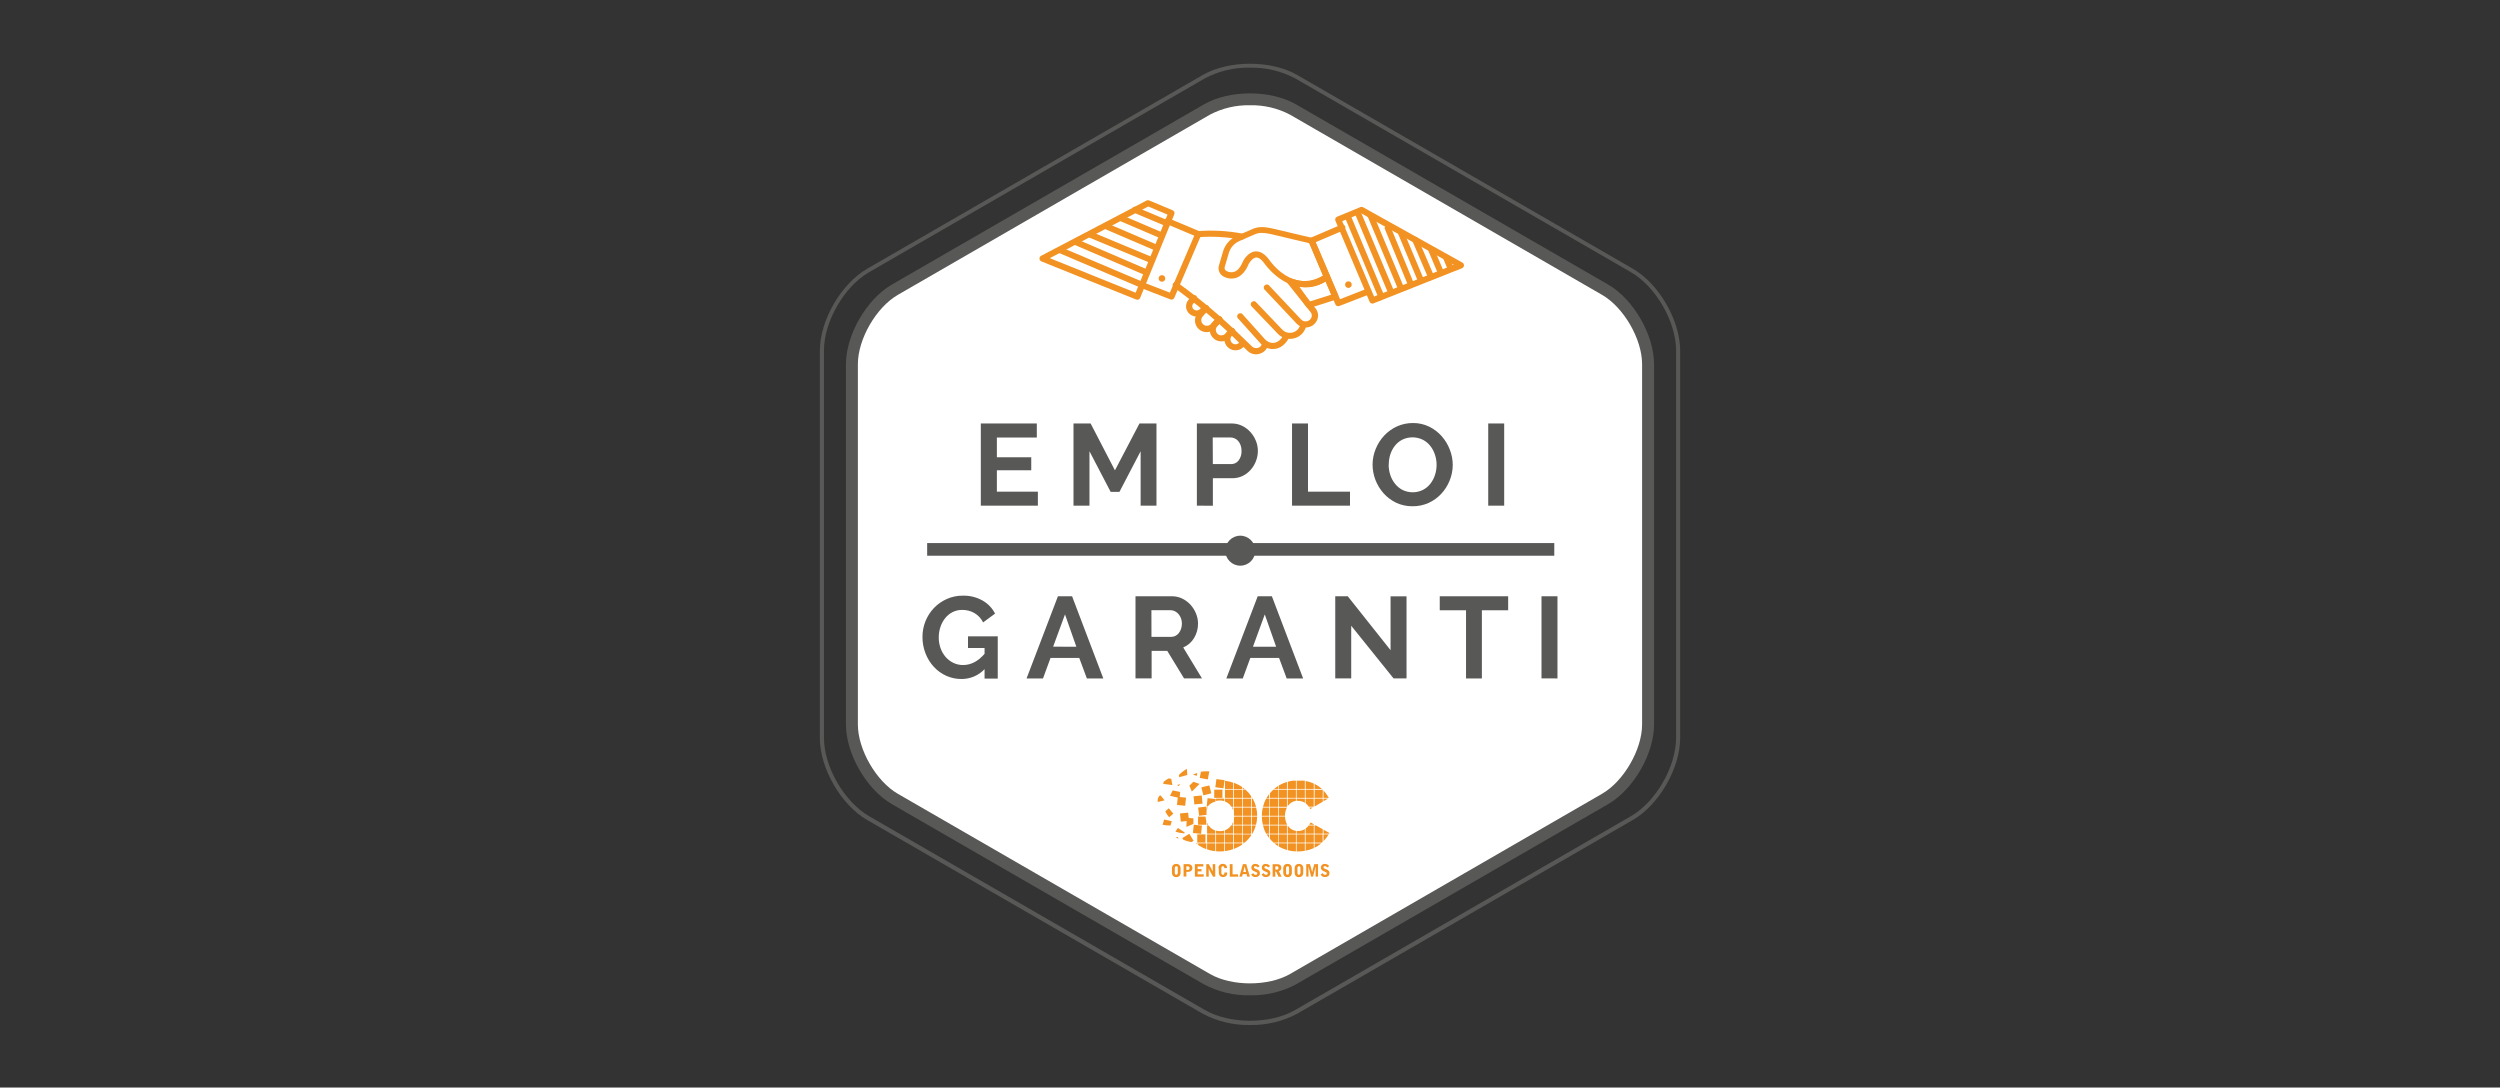 <?xml version="1.0" encoding="UTF-8"?>
<svg width="800px" height="348px" viewBox="0 0 800 348" version="1.1" xmlns="http://www.w3.org/2000/svg" xmlns:xlink="http://www.w3.org/1999/xlink" style="background: #FFFFFF;">
    <rect x="0" y="0" width="800" height="348" fill="#333333" stroke="none"/>
    <!-- Generator: Sketch 43.2 (39069) - http://www.bohemiancoding.com/sketch -->
    <title>Emploi Garantie</title>
    <desc>Created with Sketch.</desc>
    <defs></defs>
    <g id="Chapitre-9" stroke="none" stroke-width="1" fill="none" fill-rule="evenodd">
        <g id="Emploi-Garantie" fill-rule="nonzero">
            <g id="job-guarantee-logo" transform="translate(262, 20)">
                <path d="M251.63,235.68 C259.2,231.31 265.39,220.59 265.39,211.85 L265.39,96.53 C265.39,87.79 259.2,77.07 251.63,72.7 L151.75,15 C144.18,10.63 131.8,10.63 124.24,15 L24.37,72.7 C16.8,77.07 10.61,87.79 10.61,96.53 L10.61,211.85 C10.61,220.59 16.8,231.31 24.37,235.68 L124.25,293.34 C131.82,297.71 144.2,297.71 151.76,293.34 L251.63,235.68 L251.63,235.68 Z" id="Shape" fill="#FFFFFF"></path>
                <path d="M138,298.5 C132.879,298.605 127.815,297.4 123.29,295 L23.41,237.33 C15.3,232.65 8.7,221.22 8.7,211.85 L8.7,96.53 C8.7,87.17 15.3,75.74 23.41,71.05 L123.29,13.39 C131.4,8.71 144.6,8.71 152.71,13.39 L252.59,71.05 C260.7,75.73 267.3,87.16 267.3,96.53 L267.3,211.85 C267.3,221.21 260.7,232.64 252.59,237.33 L152.71,295 C148.185,297.4 143.121,298.605 138,298.5 L138,298.5 Z M138,13.68 C133.548,13.58 129.144,14.613 125.2,16.68 L25.32,74.35 C18.38,78.35 12.52,88.51 12.52,96.52 L12.52,211.85 C12.52,219.85 18.38,230.02 25.32,234.02 L125.2,291.68 C132.14,295.68 143.87,295.68 150.81,291.68 L250.67,234 C257.61,230 263.47,219.84 263.47,211.83 L263.47,96.53 C263.47,88.53 257.61,78.36 250.67,74.36 L150.8,16.69 C146.857,14.619 142.453,13.583 138,13.68 L138,13.68 Z" id="Shape" fill="#585856"></path>
                <path d="M138,308 C132.735,308.104 127.53,306.861 122.88,304.39 L15.47,242.39 C7.13,237.58 0.35,225.83 0.35,216.2 L0.35,92.2 C0.35,82.57 7.13,70.82 15.47,66.01 L122.87,4 C131.21,-0.81 144.78,-0.81 153.12,4 L260.53,66 C268.87,70.81 275.65,82.56 275.65,92.19 L275.65,216.19 C275.65,225.82 268.87,237.57 260.53,242.38 L153.12,304.38 C148.471,306.855 143.266,308.101 138,308 Z M138,1.64 C132.965,1.54 127.988,2.728 123.54,5.09 L16.13,67.09 C8.13,71.69 1.67,82.93 1.67,92.14 L1.67,216.14 C1.67,225.35 8.16,236.59 16.13,241.19 L123.54,303.19 C131.54,307.79 144.54,307.79 152.47,303.19 L259.88,241.19 C267.88,236.59 274.34,225.35 274.34,216.14 L274.34,92.14 C274.34,82.93 267.85,71.69 259.88,67.09 L152.47,5.09 C148.017,2.733 143.037,1.552 138,1.66 L138,1.64 L138,1.64 Z" id="Shape" fill="#585856"></path>
                <path d="M70.12,137.33 L70.12,141.81 L51.86,141.81 L51.86,115.51 L69.78,115.51 L69.78,120 L57,120 L57,126.33 L68,126.33 L68,130.48 L57,130.48 L57,137.33 L70.12,137.33 Z M103,141.81 L103,124.4 L96.22,137.4 L93.41,137.4 L86.63,124.4 L86.63,141.81 L81.52,141.81 L81.52,115.51 L87,115.51 L94.78,130.51 L102.63,115.51 L108.07,115.51 L108.07,141.81 L103,141.81 Z M121,141.81 L121,115.51 L132.15,115.51 C133.311,115.5 134.458,115.76 135.5,116.27 C136.504,116.76 137.404,117.439 138.15,118.27 C138.891,119.097 139.48,120.048 139.89,121.08 C140.302,122.086 140.515,123.163 140.52,124.25 C140.521,125.357 140.321,126.455 139.93,127.49 C139.548,128.517 138.982,129.466 138.26,130.29 C137.54,131.124 136.659,131.804 135.67,132.29 C134.632,132.789 133.492,133.042 132.34,133.03 L126.12,133.03 L126.12,141.84 L121,141.81 L121,141.81 Z M126.11,128.51 L132,128.51 C132.92,128.517 133.791,128.091 134.35,127.36 C135.019,126.466 135.352,125.365 135.29,124.25 C135.298,123.637 135.197,123.027 134.99,122.45 C134.813,121.957 134.549,121.5 134.21,121.1 C133.902,120.74 133.515,120.456 133.08,120.27 C132.667,120.088 132.221,119.993 131.77,119.99 L126.07,119.99 L126.11,128.51 L126.11,128.51 Z M151.45,141.81 L151.45,115.51 L156.56,115.51 L156.56,137.33 L170,137.33 L170,141.81 L151.45,141.81 Z M190,142 C188.19,142.023 186.399,141.637 184.76,140.87 C183.243,140.141 181.884,139.122 180.76,137.87 C178.497,135.338 177.237,132.066 177.22,128.67 C177.226,126.954 177.565,125.256 178.22,123.67 C178.852,122.097 179.768,120.653 180.92,119.41 C182.077,118.168 183.466,117.165 185.01,116.46 C186.626,115.725 188.384,115.353 190.16,115.37 C191.96,115.35 193.742,115.75 195.36,116.54 C196.88,117.29 198.239,118.329 199.36,119.6 C200.474,120.867 201.351,122.323 201.95,123.9 C202.56,125.459 202.875,127.117 202.88,128.79 C202.872,130.506 202.533,132.203 201.88,133.79 C201.257,135.349 200.352,136.78 199.21,138.01 C198.059,139.245 196.676,140.241 195.14,140.94 C193.524,141.664 191.77,142.026 190,142 L190,142 Z M182.37,128.67 C182.367,129.791 182.543,130.904 182.89,131.97 C183.215,132.99 183.723,133.942 184.39,134.78 C185.043,135.61 185.864,136.292 186.8,136.78 C188.858,137.782 191.262,137.782 193.32,136.78 C194.256,136.291 195.077,135.61 195.73,134.78 C196.388,133.932 196.889,132.974 197.21,131.95 C197.54,130.916 197.71,129.836 197.71,128.75 C197.712,127.628 197.529,126.513 197.17,125.45 C196.834,124.428 196.319,123.473 195.65,122.63 C194.995,121.818 194.173,121.156 193.24,120.69 C191.186,119.704 188.794,119.704 186.74,120.69 C185.802,121.175 184.979,121.857 184.33,122.69 C183.681,123.533 183.187,124.484 182.87,125.5 C182.557,126.524 182.402,127.589 182.41,128.66 L182.37,128.67 Z M214.23,141.81 L214.23,115.51 L219.34,115.51 L219.34,141.81 L214.23,141.81 Z M53.06,194.13 C51.156,196.146 48.503,197.286 45.73,197.28 C44.054,197.302 42.392,196.961 40.86,196.28 C39.349,195.608 37.989,194.639 36.86,193.43 C35.711,192.182 34.805,190.731 34.19,189.15 C33.519,187.457 33.179,185.651 33.19,183.83 C33.171,180.377 34.49,177.052 36.87,174.55 C38.046,173.33 39.449,172.352 41,171.67 C42.594,170.957 44.323,170.595 46.07,170.61 C48.288,170.549 50.482,171.088 52.42,172.17 C54.134,173.142 55.524,174.595 56.42,176.35 L52.6,179.17 C51.983,177.916 51.009,176.872 49.8,176.17 C48.609,175.494 47.259,175.149 45.89,175.17 C44.829,175.157 43.78,175.397 42.83,175.87 C41.91,176.335 41.102,176.994 40.46,177.8 C39.791,178.643 39.276,179.598 38.94,180.62 C38.577,181.706 38.395,182.845 38.4,183.99 C38.39,185.169 38.59,186.341 38.99,187.45 C39.356,188.476 39.908,189.425 40.62,190.25 C41.304,191.035 42.141,191.671 43.08,192.12 C44.044,192.583 45.101,192.819 46.17,192.81 C48.71,192.81 51.007,191.613 53.06,189.22 L53.06,187.37 L47.76,187.37 L47.76,183.63 L57.28,183.63 L57.28,197.15 L53.06,197.15 L53.06,194.13 L53.06,194.13 Z M76.54,170.8 L81.06,170.8 L91.06,197.1 L85.8,197.1 L83.36,190.54 L74.17,190.54 L71.76,197.1 L66.5,197.1 L76.54,170.8 L76.54,170.8 Z M82.43,186.95 L78.8,176.61 L75,186.94 L82.43,186.95 Z M101.36,197.09 L101.36,170.8 L113,170.8 C114.161,170.79 115.308,171.05 116.35,171.56 C117.354,172.05 118.254,172.729 119,173.56 C119.741,174.387 120.33,175.338 120.74,176.37 C121.152,177.376 121.365,178.453 121.37,179.54 C121.388,181.179 120.944,182.791 120.09,184.19 C119.287,185.534 118.074,186.585 116.63,187.19 L122.63,197.08 L116.89,197.08 L111.52,188.27 L106.52,188.27 L106.52,197.08 L101.36,197.09 L101.36,197.09 Z M106.47,183.79 L112.88,183.79 C113.338,183.793 113.788,183.679 114.19,183.46 C114.603,183.235 114.965,182.924 115.25,182.55 C115.557,182.142 115.794,181.686 115.95,181.2 C116.126,180.661 116.214,180.097 116.21,179.53 C116.214,178.95 116.113,178.374 115.91,177.83 C115.725,177.336 115.455,176.879 115.11,176.48 C114.791,176.108 114.4,175.805 113.96,175.59 C113.55,175.384 113.099,175.274 112.64,175.27 L106.45,175.27 L106.47,183.79 L106.47,183.79 Z M140.47,170.8 L145,170.8 L155,197.1 L149.74,197.1 L147.3,190.54 L138.1,190.54 L135.69,197.1 L130.43,197.1 L140.47,170.8 Z M146.36,186.95 L142.73,176.62 L138.95,186.95 L146.36,186.95 Z M170.39,180.24 L170.39,197.09 L165.28,197.09 L165.28,170.8 L169.28,170.8 L182.98,188.06 L182.98,170.83 L188.09,170.83 L188.09,197.09 L183.94,197.09 L170.39,180.24 Z M220.61,175.28 L212.2,175.28 L212.2,197.1 L207.13,197.1 L207.13,175.28 L198.72,175.28 L198.72,170.8 L220.61,170.8 L220.61,175.28 Z M231.28,197.09 L231.28,170.8 L236.39,170.8 L236.39,197.1 L231.28,197.09 Z M34.69,153.79 L235.37,153.79 L235.37,157.83 L34.69,157.83 L34.69,153.79 Z" id="Shape" fill="#585856"></path>
                <circle id="Oval" fill="#585856" cx="134.89" cy="156.22" r="4.8"></circle>
                <g id="Group" transform="translate(108, 226)" fill="#F29222">
                    <path d="M7.77,4.9 L6.65,5.2 L7.12,5.55 L7.77,4.9 Z M13.13,1.34 C12.29,1.62 11.84,1.83 11.73,1.88 L12.95,2.27 L13.13,1.34 L13.13,1.34 Z M21.77,10.38 L21.77,9.55 L19.14,9.55 L19.14,10.31 C20.005,10.08 20.917,10.101 21.77,10.37 L21.77,10.38 Z M13.85,4.85 L11.88,4.17 L10.6,5.42 L11.39,7.3 L13.85,4.85 Z M9.93,2 L9.8,0 C8.866,0.557 8.006,1.229 7.24,2 L7.37,2.7 L9.93,2 L9.93,2 Z M5.16,5.22 L4.79,3.22 L3.99,3.09 C3.401,3.384 2.853,3.754 2.36,4.19 L2.22,4.84 L5.16,5.22 L5.16,5.22 Z M27.5,15.05 L27.5,12.42 L24.87,12.42 L24.87,14.26 C24.909,14.522 24.929,14.786 24.93,15.05 L27.5,15.05 Z M24.87,9.55 L27.5,9.55 L27.5,12.18 L24.87,12.18 L24.87,9.55 Z M27.73,9.55 L30.36,9.55 L30.36,12.18 L27.73,12.18 L27.73,9.55 Z M27.5,6.45 L27.5,5.86 C26.685,5.294 25.801,4.834 24.87,4.49 L24.87,6.49 L27.5,6.49 L27.5,6.45 L27.5,6.45 Z M27.73,12.42 L30.36,12.42 L30.36,15.05 L27.73,15.05 L27.73,12.42 Z M28.27,6.45 L27.73,6.03 L27.73,6.45 L28.27,6.45 Z M24.87,6.69 L27.5,6.69 L27.5,9.32 L24.87,9.32 L24.87,6.69 Z M27.73,6.69 L27.73,9.32 L30.36,9.32 L30.36,8.74 C29.841,7.981 29.23,7.289 28.54,6.68 L27.72,6.68 L27.73,6.69 L27.73,6.69 Z M16.27,12.42 L16.27,12.86 C16.34,12.71 16.41,12.57 16.49,12.42 L16.27,12.42 Z M18.95,10.53 L19.04,9.7 L16.42,9.42 L16.14,12.04 L16.5,12.04 C17.115,11.26 17.981,10.716 18.95,10.5 L18.95,10.53 Z M24.63,12.42 L24.23,12.42 C24.39,12.7 24.525,12.995 24.63,13.3 L24.63,12.42 Z M24.09,12.19 L24.63,12.19 L24.63,9.56 L22,9.56 L22,10.47 C22.86,10.809 23.592,11.411 24.09,12.19 L24.09,12.19 Z M16.5,3.41 L16.98,0.82 L16.74,0.82 C15.921,0.78 15.1,0.82 14.29,0.94 L13.92,2.94 L16.5,3.41 Z M18.909,5.915 L19.253,3.308 L21.86,3.652 L21.516,6.259 L18.909,5.915 Z M14.438,5.966 L16.987,5.317 L17.636,7.867 L15.086,8.515 L14.438,5.966 Z M21.06,9.32 L21.18,9.32 L21.18,6.69 L18.55,6.69 L18.55,9.32 L18.93,9.32 L21.06,9.32 Z M22,6.46 L24.63,6.46 L24.63,4.46 C23.835,4.185 23.014,3.991 22.18,3.88 L22,3.88 L22,6.46 Z M22,6.69 L24.63,6.69 L24.63,9.32 L22,9.32 L22,6.69 Z M30.6,15.05 L32.29,15.05 C32.292,14.171 32.191,13.295 31.99,12.44 L30.6,12.44 L30.6,15.05 Z M36.09,12.42 L34.09,12.42 C33.893,13.283 33.792,14.165 33.79,15.05 L36.09,15.05 L36.09,12.42 L36.09,12.42 Z M30.6,9.37 L30.76,9.37 L30.6,9.1 L30.6,9.37 Z M30.6,12.19 L31.94,12.19 C31.702,11.271 31.345,10.387 30.88,9.56 L30.61,9.56 L30.6,12.19 Z M36.09,9 L36.09,8.18 C35.789,8.571 35.515,8.982 35.27,9.41 L36.09,9.41 L36.09,9 Z M36.09,9.55 L35.16,9.55 C34.717,10.381 34.381,11.265 34.16,12.18 L36.16,12.18 L36.16,9.55 L36.09,9.55 Z M41.82,6.45 L41.82,4.22 C40.899,4.496 40.015,4.886 39.19,5.38 L39.19,6.45 L41.82,6.45 Z M36.33,9.55 L38.96,9.55 L38.96,12.18 L36.33,12.18 L36.33,9.55 Z M39.19,9.55 L41.82,9.55 L41.82,12.18 L39.19,12.18 L39.19,9.55 Z M42.06,9.55 L42.06,12 C42.646,11.071 43.605,10.441 44.69,10.27 L44.69,9.52 L42.06,9.55 Z M44.92,6.69 L47.55,6.69 L47.55,9.32 L44.92,9.32 L44.92,6.69 Z M47.55,3.82 L47.19,3.82 L47.55,3.87 L47.55,3.82 Z M44.92,6.45 L47.55,6.45 L47.55,3.87 L47.19,3.82 L44.92,3.82 L44.92,6.45 Z M50.42,6.45 L50.42,4.74 C49.582,4.354 48.698,4.075 47.79,3.91 L47.79,6.45 L50.42,6.45 L50.42,6.45 Z M47.79,6.69 L50.42,6.69 L50.42,9.32 L47.79,9.32 L47.79,6.69 Z M39,9.32 L39,6.69 L37.47,6.69 C37.076,7.047 36.709,7.431 36.37,7.84 L36.37,9.32 L39,9.32 L39,9.32 Z M39,5.52 C38.559,5.8 38.138,6.11 37.74,6.45 L39,6.45 L39,5.52 L39,5.52 Z M42.06,6.69 L44.69,6.69 L44.69,9.32 L42.06,9.32 L42.06,6.69 Z M44.69,6.45 L44.69,3.82 L43.69,3.82 C43.147,3.894 42.609,4.004 42.08,4.15 L42.08,6.45 L44.69,6.45 L44.69,6.45 Z M39.19,6.69 L41.82,6.69 L41.82,9.32 L39.19,9.32 L39.19,6.69 Z M55.24,9.32 C54.766,8.463 54.184,7.67 53.51,6.96 L53.51,9.32 L55.24,9.32 L55.24,9.32 Z M53,6.45 C52.299,5.81 51.511,5.271 50.66,4.85 L50.66,6.45 L53,6.45 L53,6.45 Z M50.65,9.32 L53.28,9.32 L53.28,6.73 L50.69,6.73 L50.65,9.32 Z M16.27,23.87 L16.27,25.82 C17.124,26.103 18.006,26.294 18.9,26.39 L18.9,23.87 L16.27,23.87 Z M19.14,23.87 L19.14,26.41 C19.54,26.41 19.94,26.47 20.35,26.47 C20.824,26.469 21.298,26.442 21.77,26.39 L21.77,23.87 L19.14,23.87 Z M22,23.87 L22,26.36 C22.897,26.246 23.779,26.034 24.63,25.73 L24.63,23.86 L22,23.86 L22,23.87 L22,23.87 Z M16.76,18.15 L16.27,18.15 L16.27,20.78 L18.9,20.78 L18.9,19.78 C18.034,19.478 17.286,18.911 16.76,18.16 L16.76,18.15 Z M19.14,19.84 L19.14,20.77 L21.77,20.77 L21.77,19.77 C21.33,19.905 20.87,19.973 20.41,19.97 C19.981,19.973 19.553,19.915 19.14,19.8 L19.14,19.84 Z M16.27,21.01 L18.9,21.01 L18.9,23.64 L16.27,23.64 L16.27,21.01 Z M19.92,21.01 L19.14,21.01 L19.14,23.64 L21.77,23.64 L21.77,21.01 L21.36,21.01 L19.92,21.01 Z M37.77,23.87 C38.147,24.183 38.545,24.47 38.96,24.73 L38.96,23.87 L37.77,23.87 Z M22,19.73 L22,20.73 L24.63,20.73 L24.63,18.1 L24,18.1 C23.509,18.82 22.812,19.374 22,19.69 L22,19.73 Z M22,21.01 L24.63,21.01 L24.63,23.64 L22,23.64 L22,21.01 Z M24.87,23.87 L24.87,25.65 C25.801,25.298 26.685,24.832 27.5,24.26 L27.5,23.87 L24.87,23.87 L24.87,23.87 Z M27.73,24.09 L28.02,23.87 L27.73,23.87 L27.73,24.09 Z M27.73,18.15 L30.36,18.15 L30.36,20.82 L27.73,20.82 L27.73,18.15 Z M24.87,17.91 L27.5,17.91 L27.5,15.28 L24.93,15.28 C24.925,15.514 24.905,15.748 24.87,15.98 L24.87,17.91 L24.87,17.91 Z M27.73,15.28 L30.36,15.28 L30.36,17.91 L27.73,17.91 L27.73,15.28 Z M24.87,21.01 L27.5,21.01 L27.5,23.64 L24.87,23.64 L24.87,21.01 Z M27.73,21 L27.73,23.63 L28.3,23.63 C29.087,22.967 29.78,22.2 30.36,21.35 L30.36,21 L27.73,21 Z M36.09,15.28 L33.79,15.28 C33.797,16.165 33.9,17.047 34.1,17.91 L36.1,17.91 L36.09,15.28 Z M24.87,18.15 L27.5,18.15 L27.5,20.78 L24.87,20.78 L24.87,18.15 Z M36.09,18.15 L34.15,18.15 C34.369,19.066 34.705,19.95 35.15,20.78 L36.05,20.78 L36.09,18.15 L36.09,18.15 Z M30.6,17.91 L31.94,17.91 C32.16,17.05 32.278,16.167 32.29,15.28 L30.6,15.28 L30.6,17.91 Z M30.6,18.54 L30.6,20.82 L30.71,20.82 C31.214,19.982 31.604,19.081 31.87,18.14 L30.6,18.14 L30.6,18.54 L30.6,18.54 Z M35.33,21 C35.56,21.396 35.813,21.776 36.09,22.14 L36.09,21 L35.33,21 Z M39.19,23.87 L39.19,24.87 C40.015,25.36 40.899,25.742 41.82,26.01 L41.82,23.87 L39.19,23.87 Z M42.06,23.87 L42.06,26.07 C42.92,26.299 43.801,26.43 44.69,26.46 L44.69,23.87 L42.06,23.87 L42.06,23.87 Z M39,21 L36.37,21 L36.37,22.42 C36.728,22.853 37.12,23.257 37.54,23.63 L39,23.63 L39,21 Z M36.33,18.15 L38.96,18.15 L38.96,20.78 L36.33,20.78 L36.33,18.15 Z M39.19,18.15 L41.82,18.15 L41.82,20.78 L39.19,20.78 L39.19,18.15 Z M47.79,23.87 L47.79,26.23 C48.698,26.059 49.581,25.777 50.42,25.39 L50.42,23.87 L47.79,23.87 Z M42.06,21.01 L44.69,21.01 L44.69,23.64 L42.06,23.64 L42.06,21.01 Z M44.69,20.78 L44.69,19.88 C43.607,19.718 42.648,19.094 42.06,18.17 L42.06,20.78 L44.69,20.78 L44.69,20.78 Z M36.33,12.42 L38.96,12.42 L38.96,15.05 L36.33,15.05 L36.33,12.42 Z M39.19,21.01 L41.82,21.01 L41.82,23.64 L39.19,23.64 L39.19,21.01 Z M39.19,12.42 L39.19,15.05 L41.19,15.05 C41.18,14.147 41.389,13.255 41.8,12.45 L39.17,12.45 L39.19,12.42 L39.19,12.42 Z M36.33,15.28 L38.96,15.28 L38.96,17.91 L36.33,17.91 L36.33,15.28 Z M39.19,15.28 L39.19,17.91 L41.82,17.91 L41.82,17.77 C41.429,16.994 41.22,16.139 41.21,15.27 L39.21,15.27 L39.19,15.28 L39.19,15.28 Z M55.32,20.78 L55.44,20.58 L53.52,19.5 L53.52,20.78 L55.32,20.78 Z M53.51,23.18 C54.141,22.519 54.698,21.792 55.17,21.01 L53.51,21.01 L53.51,23.18 Z M6.94,18.94 L6.13,20.13 C7.035,20.438 7.976,20.626 8.93,20.69 L9.12,20.41 L6.94,18.94 L6.94,18.94 Z M6.18,21.85 L7.12,22.44 L6.91,21.86 L6.18,21.85 Z M10.58,20.81 L8.33,22.18 L8.66,22.73 C9.497,23.081 10.373,23.33 11.27,23.47 L11.95,23.06 L10.58,20.81 L10.58,20.81 Z M9.65,18.62 L11.89,17.65 L11.89,15.87 L9.75,15.7 L9.65,18.62 Z M12.66,23.87 L13.17,24.25 L13.17,23.87 L12.66,23.87 Z M11.73,20.55 L14.34,20.83 L14.62,18.2 L12.01,17.91 L11.73,20.55 Z M13.12,21.39 L13.12,23.64 L15.75,23.64 L15.75,21.01 L13.12,21.01 L13.12,21.39 Z M13.41,23.87 L13.41,24.41 C14.228,24.961 15.111,25.408 16.04,25.74 L16.04,23.87 L13.41,23.87 L13.41,23.87 Z M2.52,16.23 L2.03,17.93 C2.862,18.105 3.71,18.182 4.56,18.16 L4.96,16.77 L2.52,16.23 L2.52,16.23 Z M4,12.65 L2.89,13.65 C3.216,14.33 3.634,14.962 4.13,15.53 L5.48,14.37 L4,12.65 L4,12.65 Z M6.63,11.58 L9.25,11.85 L9.53,9.25 L6.91,8.98 L6.63,11.58 Z M13.38,15.31 L13.38,17.92 L16.01,17.92 L16.01,16.64 C15.878,16.208 15.801,15.761 15.78,15.31 L13.38,15.31 L13.38,15.31 Z M16.18,13.17 L16,12.1 L13.39,12.43 L13.72,15.04 L16.12,14.74 C16.047,14.229 16.047,13.711 16.12,13.2 L16.18,13.17 Z" id="Shape"></path>
                    <path d="M7.592,14.31 L10.209,14.046 L10.472,16.663 L7.855,16.926 L7.592,14.31 Z M1.39,8.53 L1.04,8.63 C0.558,9.176 0.352,9.913 0.48,10.63 L2.67,10.11 L1.39,8.53 L1.39,8.53 Z M5.97,7.07 L5.25,6.92 L4.4,8.65 L7.49,9.37 L7.65,7.42 L7.28,7.35 L5.97,7.07 Z M11.943,8.8 L14.561,8.552 L14.809,11.17 L12.191,11.418 L11.943,8.8 Z M44.92,23.87 L44.92,26.47 L45.11,26.47 C45.928,26.472 46.744,26.405 47.55,26.27 L47.55,23.87 L44.92,23.87 Z M50.65,25.29 C51.416,24.911 52.132,24.437 52.78,23.88 L50.65,23.88 L50.65,25.29 Z M24.63,17.91 L24.63,16.91 C24.514,17.259 24.36,17.595 24.17,17.91 L24.63,17.91 Z M16.27,17.91 L16.61,17.91 C16.481,17.705 16.368,17.491 16.27,17.27 L16.27,17.91 L16.27,17.91 Z M47.55,20.78 L47.55,19.32 C46.871,19.738 46.086,19.949 45.29,19.93 L44.91,19.93 L44.91,20.8 L47.55,20.78 Z M50.42,20.78 L50.42,18.15 L48.79,18.15 C48.507,18.53 48.17,18.867 47.79,19.15 L47.79,20.77 L50.42,20.78 L50.42,20.78 Z M44.92,21.01 L47.55,21.01 L47.55,23.64 L44.92,23.64 L44.92,21.01 Z M50.3,23.64 L50.42,23.64 L50.42,21.01 L47.79,21.01 L47.79,23.64 L48.17,23.64 L50.3,23.64 Z M50.65,20.78 L53.28,20.78 L53.28,19.36 L51.13,18.15 L50.65,18.15 L50.65,20.78 Z M50.65,21 L50.65,23.63 L53,23.63 L53.24,23.41 L53.24,21 L50.65,21 Z M49.26,12.91 L50.09,12.42 L49,12.42 C49.1,12.58 49.19,12.74 49.28,12.91 L49.26,12.91 Z M44.92,9.55 L44.92,10.27 L45.3,10.27 C46.099,10.249 46.887,10.469 47.56,10.9 L47.56,9.57 L44.92,9.55 L44.92,9.55 Z M50.42,9.55 L47.79,9.55 L47.79,11 C48.182,11.324 48.52,11.71 48.79,12.14 L50.38,12.14 L50.38,9.51 L50.42,9.55 L50.42,9.55 Z M50.42,17.75 L49.42,17.18 C49.273,17.44 49.12,17.687 48.96,17.92 L50.42,17.92 L50.42,17.75 L50.42,17.75 Z M53.51,9.55 L53.51,10.41 L54.98,9.55 L53.51,9.55 Z M50.65,9.56 L50.65,12.09 L53.28,10.55 L53.28,9.55 L50.65,9.56 Z M50.65,17.91 L50.71,17.91 L50.65,17.88 L50.65,17.91 Z M5.93,33.2 C5.93,33.62 6.01,33.92 6.41,33.92 C6.81,33.92 6.89,33.48 6.89,33.2 L6.89,31.81 C6.89,31.53 6.89,31.19 6.43,31.19 C5.97,31.19 5.94,31.65 5.94,31.81 L5.93,33.2 L5.93,33.2 Z M5.03,31.94 C5,31.539 5.125,31.141 5.38,30.83 C5.645,30.568 6.008,30.43 6.38,30.45 C6.77,30.424 7.152,30.566 7.43,30.84 C7.705,31.191 7.83,31.637 7.78,32.08 L7.78,33.08 C7.83,33.51 7.707,33.94 7.44,34.28 C7.154,34.555 6.767,34.7 6.37,34.68 C5.818,34.723 5.307,34.385 5.13,33.86 C5.06,33.596 5.026,33.323 5.03,33.05 L5.03,31.94 L5.03,31.94 Z M9.64,32.36 C9.865,32.396 10.095,32.396 10.32,32.36 C10.539,32.265 10.669,32.037 10.64,31.8 C10.64,31.41 10.49,31.33 10.37,31.28 C10.129,31.214 9.878,31.197 9.63,31.23 L9.64,32.36 L9.64,32.36 Z M8.75,30.52 L10.07,30.52 C10.47,30.48 10.872,30.594 11.19,30.84 C11.447,31.087 11.583,31.434 11.56,31.79 C11.575,32.192 11.378,32.572 11.04,32.79 C10.756,32.937 10.439,33.006 10.12,32.99 L9.64,32.99 L9.64,34.49 L8.75,34.49 L8.75,30.52 L8.75,30.52 Z M12.36,30.53 L15.05,30.53 L15.05,31.26 L13.23,31.26 L13.23,32.11 L14.48,32.11 L14.48,32.84 L13.24,32.84 L13.24,33.79 L15.18,33.79 L15.18,34.54 L12.36,34.54 L12.36,30.53 Z M16,30.53 L16.84,30.53 L17.84,32.4 L17.98,32.67 C17.98,32.67 18.05,32.85 18.07,32.88 L18.07,30.53 L18.88,30.53 L18.88,34.53 L18.16,34.53 L17.09,32.58 C16.976,32.366 16.876,32.146 16.79,31.92 L16.79,34.53 L16,34.53 L16,30.53 L16,30.53 Z M19.92,31.88 C19.871,31.487 20.006,31.093 20.285,30.812 C20.564,30.531 20.957,30.394 21.35,30.44 C21.665,30.432 21.974,30.527 22.23,30.71 C22.524,30.998 22.677,31.4 22.65,31.81 L21.77,31.81 C21.77,31.61 21.77,31.18 21.32,31.18 C21.198,31.183 21.081,31.229 20.99,31.31 C20.88,31.429 20.825,31.589 20.84,31.75 L20.84,33.27 C20.84,33.49 20.84,33.91 21.33,33.91 C21.82,33.91 21.8,33.62 21.8,33.18 L22.69,33.18 C22.706,33.343 22.706,33.507 22.69,33.67 C22.649,33.955 22.498,34.214 22.27,34.39 C22.015,34.569 21.711,34.663 21.4,34.66 C21.032,34.678 20.672,34.549 20.4,34.3 C20.24,34.14 20.02,33.91 20.02,33.09 L20.02,31.88 L19.92,31.88 L19.92,31.88 Z M23.53,30.53 L24.42,30.53 L24.42,33.79 L26.19,33.79 L26.19,34.54 L23.53,34.54 L23.53,30.53 Z M28.28,31.24 L27.84,33.05 L28.74,33.05 L28.28,31.24 Z M28.8,30.52 L29.96,34.52 L29.1,34.52 L28.9,33.72 L27.67,33.72 L27.46,34.52 L26.6,34.52 L27.73,30.52 L28.8,30.52 L28.8,30.52 Z M32.42,31.6 C32.289,31.336 32.025,31.163 31.73,31.15 C31.27,31.15 31.26,31.49 31.26,31.54 C31.26,31.82 31.52,31.94 31.77,32.03 L32.28,32.22 C32.546,32.31 32.781,32.473 32.96,32.69 C33.103,32.895 33.18,33.14 33.18,33.39 C33.205,33.822 32.984,34.232 32.61,34.45 C32.373,34.578 32.109,34.647 31.84,34.65 C31.224,34.728 30.627,34.401 30.36,33.84 L31.04,33.39 C31.153,33.714 31.456,33.934 31.8,33.94 C31.932,33.957 32.066,33.918 32.168,33.833 C32.27,33.747 32.333,33.623 32.34,33.49 C32.34,33.19 32.18,33.12 31.57,32.89 C30.96,32.66 30.44,32.39 30.44,31.6 C30.44,31.267 30.584,30.95 30.835,30.731 C31.086,30.513 31.42,30.414 31.75,30.46 C32.291,30.443 32.799,30.718 33.08,31.18 L32.42,31.6 L32.42,31.6 Z M35.76,31.6 C35.629,31.336 35.365,31.163 35.07,31.15 C34.61,31.15 34.6,31.49 34.6,31.54 C34.6,31.82 34.86,31.94 35.11,32.03 L35.62,32.22 C35.886,32.31 36.121,32.474 36.3,32.69 C36.443,32.895 36.52,33.14 36.52,33.39 C36.545,33.822 36.324,34.232 35.95,34.45 C35.713,34.578 35.449,34.647 35.18,34.65 C34.564,34.728 33.967,34.401 33.7,33.84 L34.38,33.39 C34.493,33.714 34.796,33.934 35.14,33.94 C35.272,33.957 35.406,33.918 35.508,33.833 C35.61,33.747 35.673,33.623 35.68,33.49 C35.68,33.19 35.52,33.12 34.91,32.89 C34.3,32.66 33.78,32.39 33.78,31.6 C33.78,31.267 33.924,30.95 34.175,30.731 C34.426,30.513 34.76,30.414 35.09,30.46 C35.631,30.443 36.139,30.718 36.42,31.18 L35.76,31.6 L35.76,31.6 Z M38.11,32.26 C38.342,32.3 38.578,32.3 38.81,32.26 C39.09,32.16 39.11,31.94 39.11,31.72 C39.11,31.5 39.02,31.31 38.85,31.24 C38.605,31.198 38.355,31.198 38.11,31.24 L38.11,32.26 L38.11,32.26 Z M38.11,34.54 L37.24,34.54 L37.24,30.54 L38.54,30.54 C39.19,30.54 40.01,30.63 40.01,31.7 C40.058,32.199 39.729,32.657 39.24,32.77 L40.12,34.55 L39.12,34.55 L38.36,32.91 L38.07,32.91 L38.11,34.54 Z M41.54,33.2 C41.54,33.62 41.62,33.92 42.02,33.92 C42.42,33.92 42.5,33.48 42.5,33.2 L42.5,31.81 C42.5,31.53 42.5,31.19 42.04,31.19 C41.58,31.19 41.55,31.65 41.55,31.81 L41.54,33.2 L41.54,33.2 Z M40.64,31.94 C40.61,31.539 40.735,31.141 40.99,30.83 C41.255,30.568 41.618,30.43 41.99,30.45 C42.38,30.424 42.762,30.566 43.04,30.84 C43.315,31.191 43.44,31.637 43.39,32.08 L43.39,33.08 C43.44,33.51 43.317,33.94 43.05,34.28 C42.764,34.555 42.377,34.7 41.98,34.68 C41.428,34.723 40.917,34.385 40.74,33.86 C40.67,33.596 40.636,33.323 40.64,33.05 L40.64,31.94 L40.64,31.94 Z M45.19,33.2 C45.19,33.62 45.27,33.92 45.66,33.92 C46.05,33.92 46.14,33.48 46.14,33.2 L46.14,31.81 C46.14,31.53 46.14,31.19 45.67,31.19 C45.2,31.19 45.18,31.65 45.18,31.81 L45.19,33.2 L45.19,33.2 Z M44.29,31.94 C44.26,31.539 44.385,31.141 44.64,30.83 C44.905,30.568 45.268,30.43 45.64,30.45 C46.03,30.424 46.412,30.566 46.69,30.84 C46.964,31.192 47.09,31.637 47.04,32.08 L47.04,33.08 C47.09,33.51 46.967,33.94 46.7,34.28 C46.414,34.556 46.027,34.701 45.63,34.68 C45.079,34.719 44.57,34.383 44.39,33.86 C44.321,33.596 44.287,33.323 44.29,33.05 L44.29,31.94 L44.29,31.94 Z M48,30.53 L49.18,30.53 L49.66,32.2 C49.66,32.38 49.73,32.44 49.77,32.62 C49.81,32.8 49.87,33.05 49.89,33.12 C49.947,32.803 50.021,32.489 50.11,32.18 L50.58,30.52 L51.77,30.52 L51.77,34.52 L51,34.52 L51,31.22 L50.17,34.52 L49.56,34.52 L48.71,31.22 L48.71,34.52 L48,34.52 L48,30.53 Z M54.67,31.6 C54.539,31.336 54.275,31.163 53.98,31.15 C53.52,31.15 53.51,31.49 53.51,31.54 C53.51,31.82 53.77,31.94 54.02,32.03 L54.53,32.22 C54.796,32.31 55.031,32.474 55.21,32.69 C55.354,32.895 55.43,33.14 55.43,33.39 C55.455,33.822 55.234,34.232 54.86,34.45 C54.623,34.578 54.359,34.647 54.09,34.65 C53.474,34.728 52.877,34.401 52.61,33.84 L53.29,33.39 C53.403,33.714 53.706,33.934 54.05,33.94 C54.181,33.954 54.311,33.914 54.411,33.829 C54.512,33.744 54.573,33.621 54.58,33.49 C54.58,33.19 54.42,33.12 53.82,32.89 C53.22,32.66 52.69,32.39 52.69,31.6 C52.69,31.267 52.834,30.95 53.085,30.731 C53.336,30.513 53.67,30.414 54,30.46 C54.541,30.443 55.049,30.718 55.33,31.18 L54.67,31.6 L54.67,31.6 Z" id="Shape"></path>
                </g>
                <path d="M155.48,71.88 C147.83,71.88 142.66,64.39 142.6,64.29 C141.95,63.4 140.94,62.29 139.9,62.41 C138.86,62.53 137.9,63.89 137.61,64.41 C136.66,66.72 135.35,68.24 133.75,68.85 C132.374,69.329 130.86,69.206 129.58,68.51 C128.283,67.854 127.642,66.362 128.06,64.97 L129.37,60.47 C130.035,58.234 131.652,56.404 133.79,55.47 L138.79,53.29 C140.92,52.35 142.85,52.64 144.98,53.07 L157.98,56.14 C158.279,56.216 158.527,56.427 158.65,56.71 L163.58,68.24 C163.759,68.673 163.613,69.171 163.23,69.44 C160.955,71.023 158.251,71.874 155.48,71.88 L155.48,71.88 Z M140,60.45 C141.45,60.45 142.85,61.36 144.17,63.17 C144.5,63.65 151.65,73.97 161.35,68.17 L157,57.83 L144.55,54.88 C142.41,54.44 141.03,54.34 139.55,54.98 L134.55,57.16 C132.935,57.875 131.717,59.265 131.22,60.96 L129.91,65.46 C129.764,65.942 129.977,66.46 130.42,66.7 C131.214,67.153 132.163,67.248 133.03,66.96 C134.11,66.55 135.03,65.4 135.81,63.54 C135.9,63.35 137.3,60.65 139.71,60.45 L140,60.45 L140,60.45 Z" id="Shape" fill="#F29222"></path>
                <path d="M156.82,78.59 C156.507,78.585 156.215,78.433 156.03,78.18 L150.7,70.75 C150.481,70.392 150.509,69.934 150.771,69.606 C151.032,69.277 151.472,69.147 151.87,69.28 C152.1,69.37 157.61,71.56 161.97,67.79 C162.209,67.594 162.525,67.52 162.826,67.588 C163.127,67.657 163.379,67.86 163.51,68.14 L166.24,74.52 C166.343,74.774 166.337,75.059 166.223,75.309 C166.11,75.558 165.899,75.75 165.64,75.84 L157.12,78.55 C157.023,78.578 156.921,78.592 156.82,78.59 L156.82,78.59 Z M153.82,71.79 L157.17,76.46 L164,74.3 L162.19,70.07 C159.725,71.681 156.741,72.295 153.84,71.79 L153.82,71.79 L153.82,71.79 Z M101.94,75.92 C101.817,75.919 101.695,75.895 101.58,75.85 L71.22,63.64 C70.882,63.484 70.658,63.154 70.639,62.782 C70.62,62.411 70.809,62.059 71.13,61.87 L104.93,44.15 C105.194,44.03 105.496,44.03 105.76,44.15 L113.25,47.29 C113.736,47.505 113.969,48.063 113.78,48.56 L102.85,75.32 C102.692,75.682 102.335,75.917 101.94,75.92 Z M73.94,62.61 L101.4,73.67 L111.61,48.67 L105.43,46.08 L73.94,62.61 L73.94,62.61 Z" id="Shape" fill="#F29222"></path>
                <path d="M112.88,75.88 C112.76,75.878 112.642,75.854 112.53,75.81 L103.08,72.14 C102.689,71.88 102.532,71.382 102.703,70.944 C102.874,70.507 103.326,70.247 103.79,70.32 L112.36,73.65 L120.16,55.42 L111.41,51.74 C111.008,51.665 110.692,51.353 110.612,50.952 C110.533,50.55 110.706,50.141 111.049,49.918 C111.392,49.695 111.836,49.704 112.17,49.94 L121.82,54 C122.313,54.219 122.543,54.79 122.34,55.29 L113.78,75.29 C113.62,75.645 113.269,75.875 112.88,75.88 L112.88,75.88 Z M177.17,77.15 C176.778,77.144 176.427,76.909 176.27,76.55 L165.33,50.63 C165.135,50.13 165.369,49.565 165.86,49.35 L173.28,46.29 C173.549,46.164 173.861,46.164 174.13,46.29 L206,64.05 C206.314,64.244 206.495,64.595 206.472,64.963 C206.449,65.331 206.225,65.657 205.89,65.81 L177.53,77.08 C177.415,77.125 177.293,77.149 177.17,77.15 L177.17,77.15 Z M167.51,50.78 L177.7,74.9 L203.21,64.75 L173.58,48.27 L167.51,50.78 L167.51,50.78 Z" id="Shape" fill="#F29222"></path>
                <path d="M166.23,78 C165.841,77.995 165.49,77.765 165.33,77.41 L156.77,57.41 C156.567,56.91 156.797,56.339 157.29,56.12 L166.94,52 C167.274,51.764 167.718,51.755 168.061,51.978 C168.404,52.201 168.577,52.61 168.498,53.012 C168.418,53.413 168.102,53.725 167.7,53.8 L159,57.51 L166.8,75.74 L175.36,72.41 C175.824,72.337 176.276,72.597 176.447,73.034 C176.618,73.472 176.461,73.97 176.07,74.23 L166.62,77.9 C166.498,77.959 166.365,77.993 166.23,78 L166.23,78 Z M155.79,84.81 C154.702,84.809 153.662,84.356 152.92,83.56 L142.84,72.86 C142.501,72.63 142.336,72.216 142.425,71.816 C142.513,71.416 142.837,71.11 143.242,71.045 C143.647,70.98 144.05,71.168 144.26,71.52 L154.34,82.22 C154.819,82.732 155.53,82.956 156.215,82.81 C156.901,82.665 157.46,82.172 157.69,81.51 C157.878,80.98 157.78,80.39 157.43,79.95 L150.09,70.74 C149.776,70.481 149.65,70.057 149.772,69.668 C149.894,69.28 150.24,69.004 150.646,68.972 C151.052,68.939 151.437,69.156 151.62,69.52 L159,78.72 C159.775,79.685 159.994,80.983 159.58,82.15 C159.126,83.458 158.016,84.431 156.66,84.71 C156.375,84.775 156.083,84.809 155.79,84.81 L155.79,84.81 Z" id="Shape" fill="#F29222"></path>
                <path d="M150.75,88.44 C149.279,88.442 147.872,87.838 146.86,86.77 L138.38,77.9 C138.137,77.499 138.206,76.984 138.544,76.66 C138.882,76.336 139.4,76.29 139.79,76.55 L148.27,85.42 C149.104,86.312 150.35,86.692 151.54,86.42 C152.707,86.164 153.646,85.301 154,84.16 L154,84.02 C154.229,83.609 154.715,83.413 155.165,83.55 C155.616,83.688 155.909,84.121 155.87,84.59 L155.87,84.73 C155.309,86.525 153.835,87.886 152,88.3 C151.59,88.394 151.171,88.441 150.75,88.44 L150.75,88.44 Z" id="Shape" fill="#F29222"></path>
                <path d="M145.3,91.69 L145,91.69 C143.573,91.588 142.245,90.923 141.31,89.84 L134.31,82.05 C133.978,81.812 133.824,81.395 133.921,80.998 C134.019,80.601 134.348,80.304 134.753,80.247 C135.158,80.19 135.557,80.385 135.76,80.74 L142.76,88.53 C143.354,89.22 144.193,89.65 145.1,89.73 C146.46,89.8 147.65,89.04 148.62,87.46 C148.943,87.127 149.453,87.061 149.851,87.299 C150.249,87.537 150.43,88.018 150.29,88.46 C148.71,91.09 146.75,91.69 145.3,91.69 L145.3,91.69 Z M135.47,56.68 L135.25,56.68 C130.726,55.828 126.111,55.565 121.52,55.9 C121.13,56.017 120.707,55.885 120.453,55.567 C120.198,55.249 120.162,54.808 120.361,54.453 C120.561,54.097 120.956,53.898 121.36,53.95 C126.149,53.59 130.964,53.866 135.68,54.77 C136.112,54.93 136.379,55.364 136.327,55.821 C136.275,56.279 135.917,56.642 135.46,56.7 L135.47,56.68 L135.47,56.68 Z" id="Shape" fill="#F29222"></path>
                <path d="M139.94,93.4 C138.937,93.401 137.973,93.014 137.25,92.32 L134,89.16 C127.727,82.995 120.998,77.312 113.87,72.16 C113.493,72.004 113.249,71.634 113.252,71.226 C113.256,70.818 113.508,70.454 113.888,70.305 C114.268,70.156 114.7,70.253 114.98,70.55 C122.196,75.749 129.008,81.485 135.36,87.71 L138.64,90.86 C139.177,91.359 139.945,91.524 140.64,91.29 C141.283,91.092 141.756,90.544 141.86,89.88 C141.933,89.338 142.427,88.955 142.97,89.02 C143.474,89.073 143.845,89.515 143.81,90.02 L143.81,90.14 C143.61,91.542 142.628,92.706 141.28,93.14 C140.852,93.303 140.398,93.391 139.94,93.4 L139.94,93.4 Z" id="Shape" fill="#F29222"></path>
                <path d="M120.9,81.29 C120.102,81.292 119.327,81.016 118.71,80.51 C118.034,79.957 117.613,79.152 117.545,78.282 C117.477,77.411 117.768,76.551 118.35,75.9 L119.22,74.9 C119.421,74.544 119.818,74.347 120.223,74.401 C120.628,74.455 120.959,74.75 121.06,75.146 C121.16,75.542 121.01,75.959 120.68,76.2 L119.81,77.2 C119.589,77.461 119.483,77.801 119.519,78.141 C119.555,78.481 119.729,78.791 120,79 C120.621,79.506 121.531,79.431 122.06,78.83 L122.9,77.83 C123.28,77.552 123.803,77.578 124.155,77.891 C124.506,78.204 124.592,78.72 124.36,79.13 L123.52,80.13 C122.857,80.879 121.9,81.303 120.9,81.29 L120.9,81.29 Z" id="Shape" fill="#F29222"></path>
                <path d="M124.13,86.29 C122.665,86.286 121.336,85.43 120.728,84.097 C120.119,82.764 120.343,81.199 121.3,80.09 L123.07,78.09 C123.267,77.733 123.661,77.532 124.065,77.581 C124.469,77.629 124.804,77.919 124.911,78.312 C125.017,78.705 124.874,79.124 124.55,79.37 L122.78,81.37 C122.212,82.113 122.312,83.168 123.009,83.791 C123.705,84.414 124.765,84.397 125.44,83.75 L127.34,81.68 C127.545,81.326 127.946,81.133 128.351,81.193 C128.756,81.252 129.083,81.553 129.178,81.951 C129.272,82.349 129.115,82.765 128.78,83 L126.88,85.07 C126.175,85.845 125.177,86.287 124.13,86.29 L124.13,86.29 Z" id="Shape" fill="#F29222"></path>
                <path d="M128.85,89.25 C127.368,89.255 126.025,88.381 125.43,87.024 C124.835,85.667 125.102,84.086 126.11,83 L127.34,81.66 C127.556,81.322 127.952,81.145 128.348,81.211 C128.743,81.277 129.061,81.573 129.155,81.963 C129.249,82.352 129.102,82.761 128.78,83 L127.55,84.34 C127.111,84.799 126.954,85.459 127.137,86.067 C127.321,86.675 127.818,87.137 128.437,87.276 C129.057,87.415 129.704,87.211 130.13,86.74 L131.41,85.38 C131.62,85.028 132.023,84.84 132.428,84.905 C132.833,84.97 133.157,85.276 133.245,85.676 C133.334,86.076 133.169,86.49 132.83,86.72 L131.55,88.08 C130.85,88.826 129.873,89.249 128.85,89.25 L128.85,89.25 Z" id="Shape" fill="#F29222"></path>
                <path d="M133.36,92.1 C131.938,92.103 130.651,91.26 130.086,89.955 C129.521,88.651 129.786,87.135 130.76,86.1 L131.25,85.59 C131.46,85.238 131.863,85.05 132.268,85.115 C132.673,85.18 132.997,85.486 133.085,85.886 C133.174,86.286 133.009,86.7 132.67,86.93 L132.19,87.44 C131.571,88.083 131.592,89.106 132.235,89.725 C132.878,90.344 133.901,90.323 134.52,89.68 L135.19,88.99 C135.583,88.725 136.109,88.773 136.448,89.105 C136.787,89.436 136.847,89.961 136.59,90.36 L135.92,91.05 C135.243,91.731 134.32,92.11 133.36,92.1 L133.36,92.1 Z M103.5,72.19 C103.369,72.188 103.24,72.161 103.12,72.11 L77,61 C76.616,60.729 76.473,60.227 76.655,59.794 C76.838,59.361 77.298,59.114 77.76,59.2 L103.84,70.26 C104.232,70.467 104.44,70.908 104.352,71.342 C104.265,71.776 103.901,72.101 103.46,72.14 L103.5,72.19 L103.5,72.19 Z M105.08,68.24 C104.946,68.24 104.813,68.213 104.69,68.16 L82,58.41 C81.601,58.33 81.291,58.016 81.215,57.616 C81.139,57.217 81.312,56.811 81.654,56.59 C81.995,56.369 82.437,56.377 82.77,56.61 L105.43,66.36 C105.823,66.569 106.03,67.011 105.94,67.446 C105.85,67.881 105.483,68.205 105.04,68.24 L105.08,68.24 Z M106.66,64.29 C106.533,64.29 106.408,64.267 106.29,64.22 L86.53,56 C86.137,55.734 85.985,55.228 86.167,54.789 C86.349,54.35 86.814,54.1 87.28,54.19 L107,62.4 C107.391,62.606 107.6,63.044 107.515,63.478 C107.43,63.911 107.07,64.237 106.63,64.28 L106.66,64.29 L106.66,64.29 Z M108.24,60.34 C108.109,60.338 107.98,60.311 107.86,60.26 L91.26,53.15 C90.872,52.879 90.727,52.372 90.914,51.937 C91.1,51.502 91.566,51.257 92.03,51.35 L108.63,58.46 C109.023,58.669 109.23,59.111 109.14,59.546 C109.05,59.981 108.683,60.305 108.24,60.34 Z M109.82,56.38 C109.689,56.378 109.56,56.351 109.44,56.3 L96.53,50.77 C96.131,50.69 95.821,50.376 95.745,49.976 C95.669,49.577 95.842,49.171 96.184,48.95 C96.525,48.729 96.967,48.737 97.3,48.97 L110.21,54.5 C110.603,54.709 110.81,55.151 110.72,55.586 C110.63,56.021 110.263,56.345 109.82,56.38 L109.82,56.38 Z M111.4,52.43 C111.269,52.428 111.14,52.401 111.02,52.35 L101.02,48.14 C100.618,48.065 100.302,47.753 100.222,47.352 C100.143,46.95 100.316,46.541 100.659,46.318 C101.002,46.095 101.446,46.104 101.78,46.34 L111.78,50.55 C112.172,50.757 112.38,51.198 112.292,51.632 C112.205,52.066 111.841,52.391 111.4,52.43 L111.4,52.43 Z" id="Shape" fill="#F29222"></path>
                <circle id="Oval" fill="#F29222" cx="109.82" cy="69.1" r="1.05"></circle>
                <circle id="Oval" fill="#F29222" cx="169.49" cy="71.08" r="1.05"></circle>
                <path d="M179.9,75.61 C179.508,75.604 179.157,75.369 179,75.01 L168.59,50.11 C168.351,49.775 168.342,49.328 168.567,48.984 C168.791,48.639 169.204,48.467 169.607,48.551 C170.009,48.634 170.32,48.955 170.39,49.36 L180.8,74.26 C180.917,74.562 180.88,74.902 180.701,75.172 C180.522,75.443 180.224,75.609 179.9,75.62 L179.9,75.61 L179.9,75.61 Z M183.06,74.3 C182.668,74.294 182.317,74.059 182.16,73.7 L171.75,48.8 C171.511,48.465 171.502,48.018 171.727,47.674 C171.951,47.329 172.364,47.157 172.767,47.241 C173.169,47.324 173.48,47.645 173.55,48.05 L184,72.94 C184.117,73.242 184.08,73.582 183.901,73.852 C183.722,74.123 183.424,74.289 183.1,74.3 L183.06,74.3 L183.06,74.3 Z M186.22,73 C185.828,72.994 185.477,72.759 185.32,72.4 L175.84,49.74 C175.604,49.406 175.595,48.962 175.818,48.619 C176.041,48.276 176.45,48.103 176.852,48.182 C177.253,48.262 177.565,48.578 177.64,48.98 L187.12,71.64 C187.237,71.942 187.2,72.282 187.021,72.552 C186.842,72.823 186.544,72.989 186.22,73 L186.22,73 Z M189.38,71.66 C188.986,71.652 188.634,71.413 188.48,71.05 L181.1,53.14 C181.01,52.674 181.26,52.209 181.699,52.027 C182.138,51.845 182.644,51.997 182.91,52.39 L190.29,70.3 C190.403,70.601 190.364,70.938 190.186,71.205 C190.007,71.473 189.711,71.638 189.39,71.65 L189.38,71.66 L189.38,71.66 Z M192.54,70.35 C192.148,70.344 191.797,70.109 191.64,69.75 L185.58,55.26 C185.341,54.925 185.332,54.478 185.557,54.134 C185.781,53.789 186.194,53.617 186.597,53.701 C186.999,53.784 187.31,54.105 187.38,54.51 L193.45,69 C193.567,69.302 193.53,69.642 193.351,69.912 C193.172,70.183 192.874,70.349 192.55,70.36 L192.54,70.35 L192.54,70.35 Z M195.7,69 C195.311,68.995 194.96,68.765 194.8,68.41 L190.06,57.35 C189.827,57.017 189.819,56.575 190.04,56.234 C190.261,55.892 190.667,55.719 191.066,55.795 C191.466,55.871 191.78,56.181 191.86,56.58 L196.6,67.64 C196.717,67.942 196.68,68.282 196.501,68.552 C196.322,68.823 196.024,68.989 195.7,69 L195.7,69 Z M198.87,67.71 C198.478,67.704 198.127,67.469 197.97,67.11 L195.07,60.26 C194.984,59.798 195.231,59.338 195.664,59.155 C196.097,58.973 196.599,59.116 196.87,59.5 L199.77,66.35 C199.887,66.652 199.85,66.992 199.671,67.262 C199.492,67.533 199.194,67.699 198.87,67.71 L198.87,67.71 Z M202,66.39 C201.608,66.384 201.257,66.149 201.1,65.79 L199.78,62.63 C199.69,62.164 199.94,61.699 200.379,61.517 C200.818,61.335 201.324,61.487 201.59,61.88 L202.93,65 C203.043,65.301 203.004,65.638 202.826,65.905 C202.647,66.173 202.351,66.338 202.03,66.35 L202,66.39 L202,66.39 Z" id="Shape" fill="#F29222"></path>
            </g>
        </g>
    </g>
</svg>